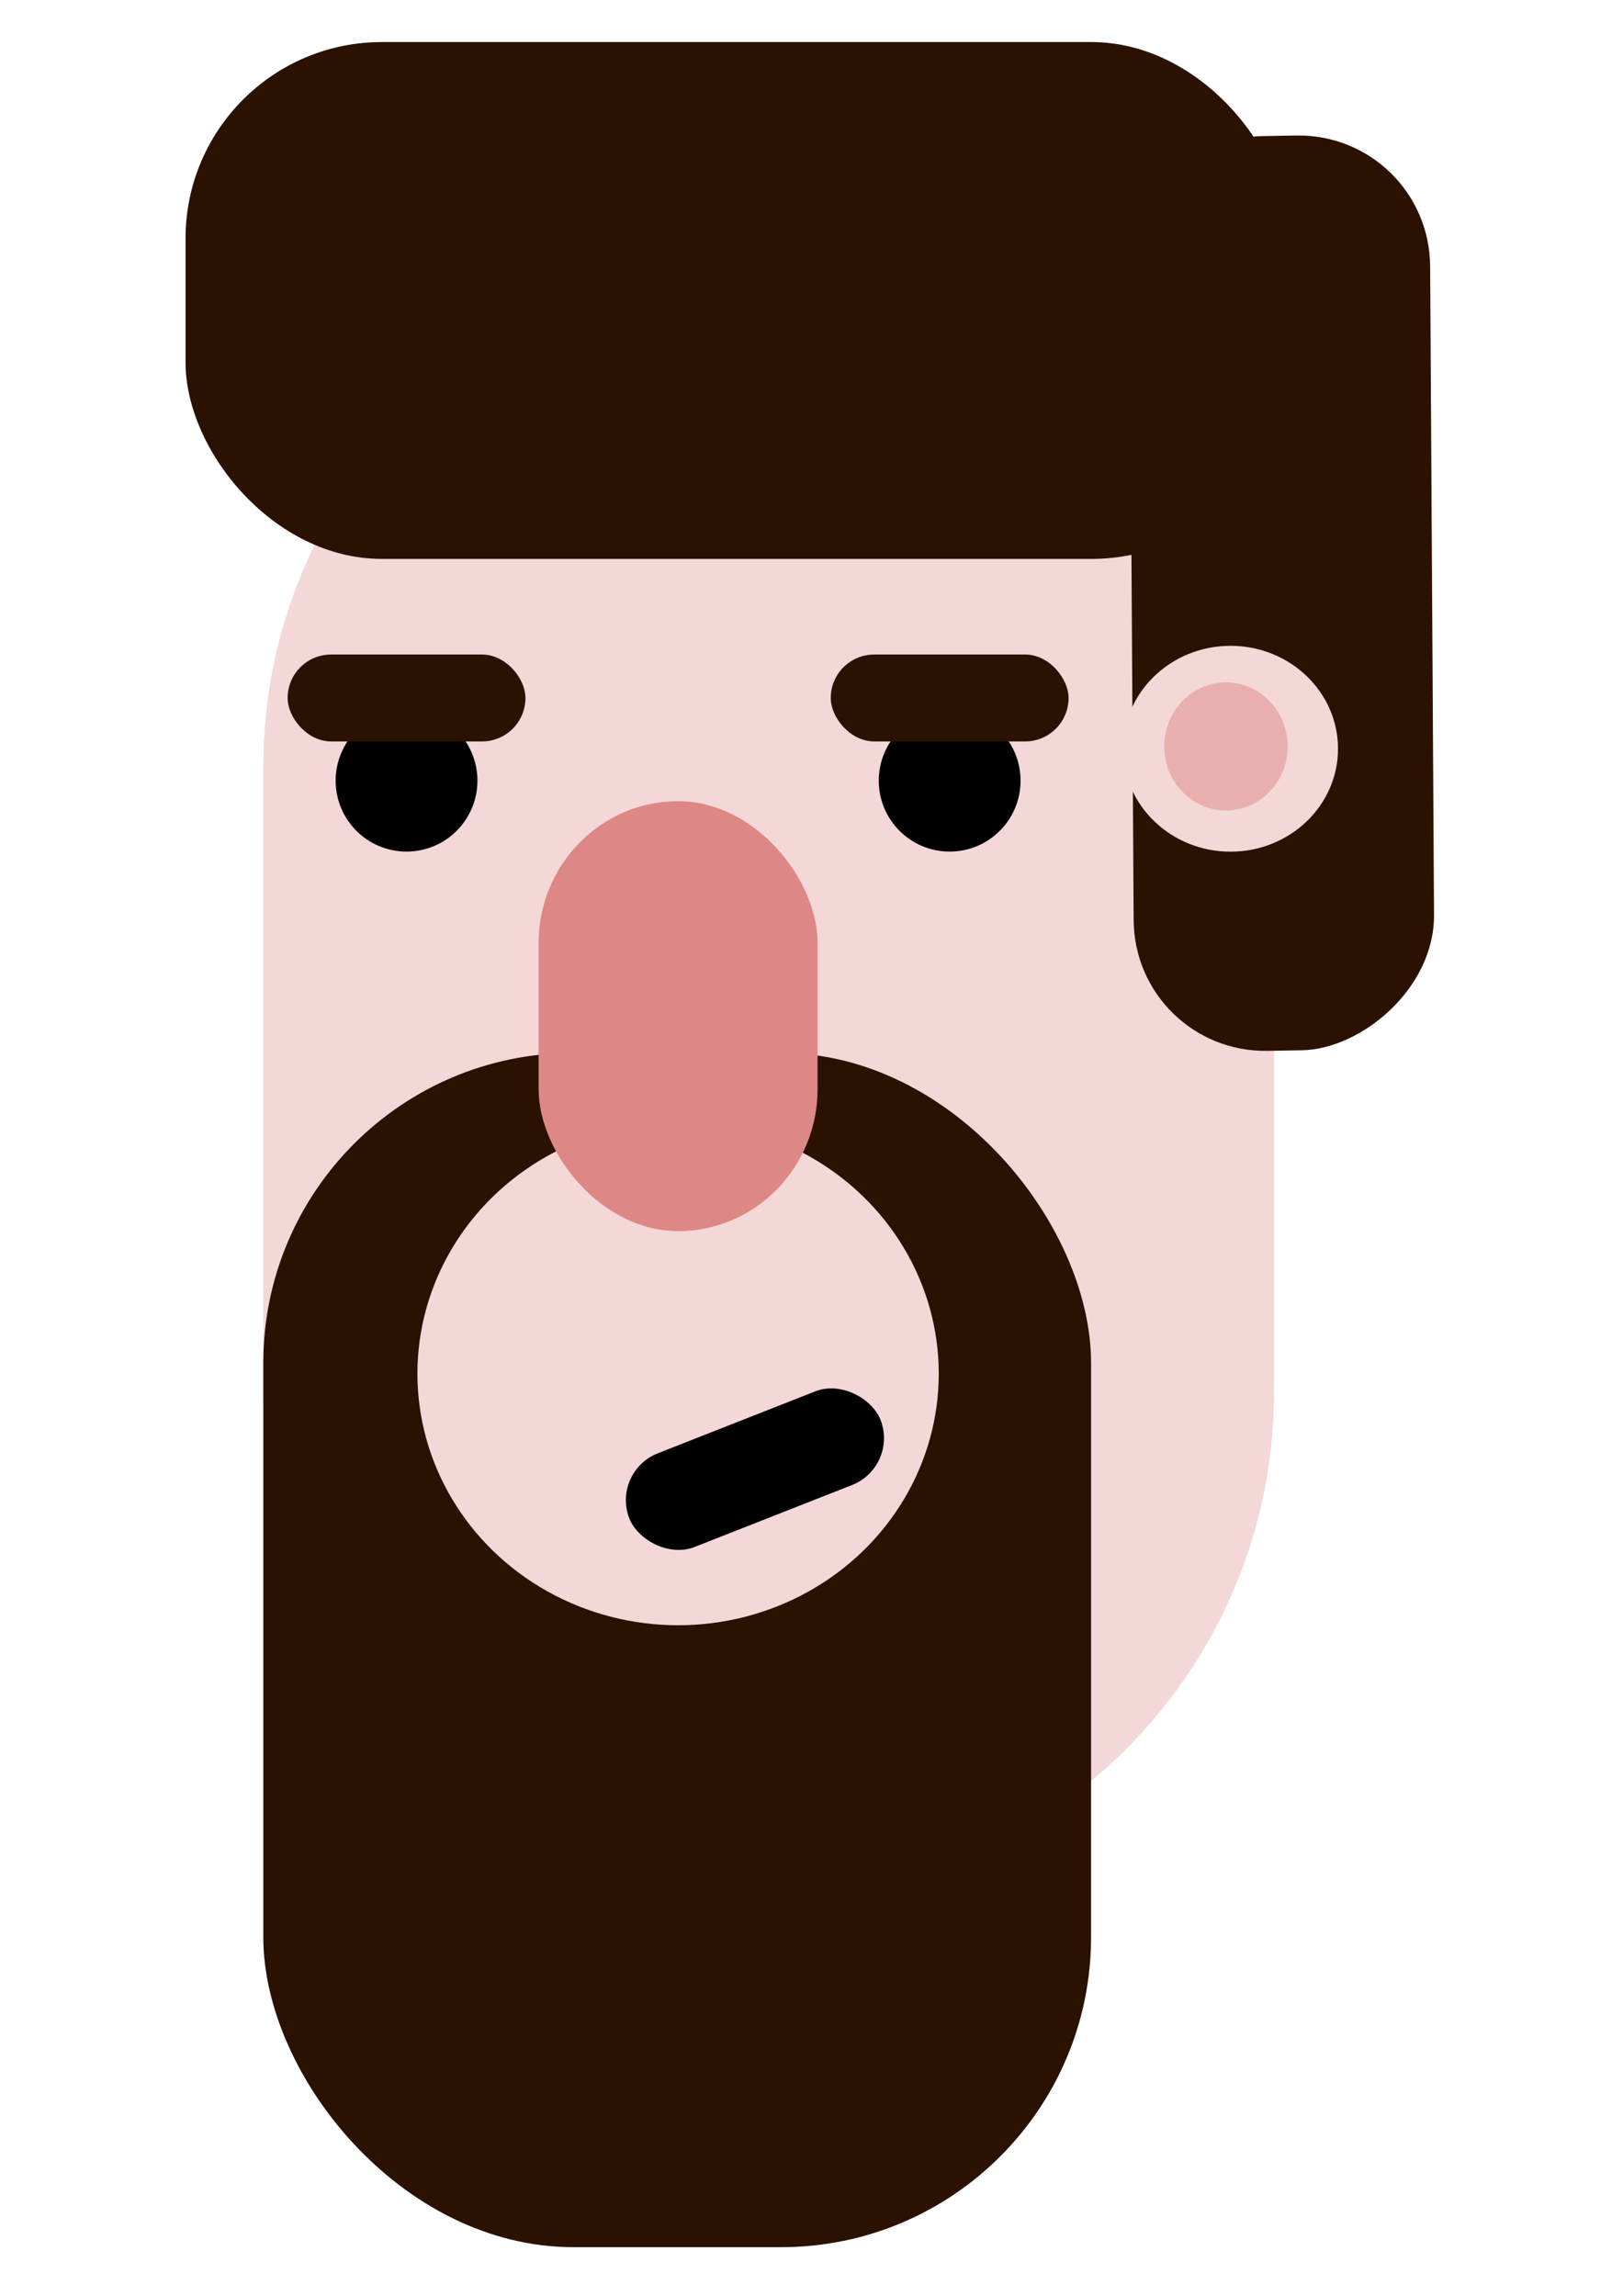 <?xml version="1.0" encoding="UTF-8" standalone="no"?>
<!-- Created with Inkscape (http://www.inkscape.org/) -->

<svg
   xmlns:dc="http://purl.org/dc/elements/1.1/"
   xmlns:cc="http://creativecommons.org/ns#"
   xmlns:rdf="http://www.w3.org/1999/02/22-rdf-syntax-ns#"
   xmlns:svg="http://www.w3.org/2000/svg"
   xmlns="http://www.w3.org/2000/svg"
   xmlns:sodipodi="http://sodipodi.sourceforge.net/DTD/sodipodi-0.dtd"
   xmlns:inkscape="http://www.inkscape.org/namespaces/inkscape"
   width="210mm"
   height="297mm"
   viewBox="0 0 210 297"
   version="1.1"
   id="svg8"
   inkscape:version="0.92.5 (2060ec1f9f, 2020-04-08)"
   sodipodi:docname="arcanjo.svg"
   inkscape:export-filename="/home/arikbartzadok/PROJETOS/euro_cast/content/authors/authors/avatars/arcanjo.png"
   inkscape:export-xdpi="96"
   inkscape:export-ydpi="96">
  <defs
     id="defs2" />
  <sodipodi:namedview
     id="base"
     pagecolor="#ffffff"
     bordercolor="#666666"
     borderopacity="1.0"
     inkscape:pageopacity="0.0"
     inkscape:pageshadow="2"
     inkscape:zoom="0.34"
     inkscape:cx="447.88368"
     inkscape:cy="431.77717"
     inkscape:document-units="mm"
     inkscape:current-layer="layer1"
     showgrid="false"
     inkscape:window-width="1366"
     inkscape:window-height="740"
     inkscape:window-x="0"
     inkscape:window-y="0"
     inkscape:window-maximized="1" />
  <g
     inkscape:label="Camada 1"
     inkscape:groupmode="layer"
     id="layer1">
    <g
       id="g55"
       transform="matrix(2.214,0,0,2.214,-73.036,-217.785)">
      <rect
         ry="29.533"
         y="113.653"
         x="48.376"
         height="95.572"
         width="59.067"
         id="rect10"
         style="fill:#f4d7d7;fill-opacity:1;stroke:none;stroke-width:1.327;stroke-linecap:round;stroke-linejoin:round;stroke-miterlimit:4;stroke-dasharray:none;stroke-dashoffset:0" />
      <g
         id="g46">
        <circle
           style="fill:#000000;fill-opacity:1;stroke:none;stroke-width:1.327;stroke-linecap:round;stroke-linejoin:round;stroke-miterlimit:4;stroke-dasharray:none;stroke-dashoffset:0"
           id="path14"
           cx="56.747"
           cy="143.983"
           r="4.143" />
        <circle
           r="4.143"
           cy="143.983"
           cx="88.488"
           id="circle16"
           style="fill:#000000;fill-opacity:1;stroke:none;stroke-width:1.327;stroke-linecap:round;stroke-linejoin:round;stroke-miterlimit:4;stroke-dasharray:none;stroke-dashoffset:0" />
      </g>
      <rect
         ry="18.116"
         y="159.891"
         x="48.376"
         height="69.781"
         width="48.376"
         id="rect18"
         style="fill:#2b1100;fill-opacity:1;stroke:none;stroke-width:1.214;stroke-linecap:round;stroke-linejoin:round;stroke-miterlimit:4;stroke-dasharray:none;stroke-dashoffset:0" />
      <ellipse
         ry="14.7"
         rx="15.234"
         cy="178.632"
         cx="72.617"
         id="path20"
         style="fill:#f4d7d7;fill-opacity:1;stroke:none;stroke-width:1.327;stroke-linecap:round;stroke-linejoin:round;stroke-miterlimit:4;stroke-dasharray:none;stroke-dashoffset:0" />
      <rect
         ry="8.295"
         y="145.18"
         x="64.466"
         height="25.123"
         width="16.303"
         id="rect12"
         style="fill:#de8787;fill-opacity:1;stroke:none;stroke-width:1.167;stroke-linecap:round;stroke-linejoin:round;stroke-miterlimit:4;stroke-dasharray:none;stroke-dashoffset:0" />
      <rect
         transform="rotate(-21.473)"
         ry="2.94"
         y="196.712"
         x="-3.562"
         height="5.88"
         width="15.769"
         id="rect26"
         style="fill:#000000;fill-opacity:1;stroke:none;stroke-width:1.074;stroke-linecap:round;stroke-linejoin:round;stroke-miterlimit:4;stroke-dasharray:none;stroke-dashoffset:0" />
      <g
         transform="translate(0,2.646)"
         id="g50">
        <rect
           style="fill:#2b1100;fill-opacity:1;stroke:none;stroke-width:1.494;stroke-linecap:round;stroke-linejoin:round;stroke-miterlimit:4;stroke-dasharray:none;stroke-dashoffset:0"
           id="rect28"
           width="13.898"
           height="5.078"
           x="49.798"
           y="133.966"
           ry="2.539" />
        <rect
           ry="2.539"
           y="133.966"
           x="81.539"
           height="5.078"
           width="13.898"
           id="rect42"
           style="fill:#2b1100;fill-opacity:1;stroke:none;stroke-width:1.494;stroke-linecap:round;stroke-linejoin:round;stroke-miterlimit:4;stroke-dasharray:none;stroke-dashoffset:0" />
      </g>
      <rect
         ry="11.477"
         y="100.824"
         x="43.832"
         height="30.201"
         width="64.412"
         id="rect52"
         style="fill:#2b1100;fill-opacity:1;stroke:none;stroke-width:1.589;stroke-linecap:round;stroke-linejoin:round;stroke-miterlimit:4;stroke-dasharray:none;stroke-dashoffset:0" />
      <rect
         transform="matrix(0.006,1,-1,0.017,0,0)"
         style="fill:#2b1100;fill-opacity:1;stroke:none;stroke-width:1.103;stroke-linecap:round;stroke-linejoin:round;stroke-miterlimit:4;stroke-dasharray:none;stroke-dashoffset:0"
         id="rect54"
         width="53.45"
         height="17.555"
         x="108.123"
         y="-115.873"
         ry="7.776" />
      <ellipse
         ry="6.014"
         rx="6.281"
         cy="142.117"
         cx="104.903"
         id="path56"
         style="fill:#f4d7d7;fill-opacity:1;stroke:none;stroke-width:1.526;stroke-linecap:round;stroke-linejoin:round;stroke-miterlimit:4;stroke-dasharray:none;stroke-dashoffset:0" />
      <ellipse
         style="fill:#e9afaf;fill-opacity:1;stroke:none;stroke-width:0.912;stroke-linecap:round;stroke-linejoin:round;stroke-miterlimit:4;stroke-dasharray:none;stroke-dashoffset:0"
         id="ellipse58"
         cx="104.636"
         cy="141.984"
         rx="3.608"
         ry="3.742" />
    </g>
  </g>
</svg>
